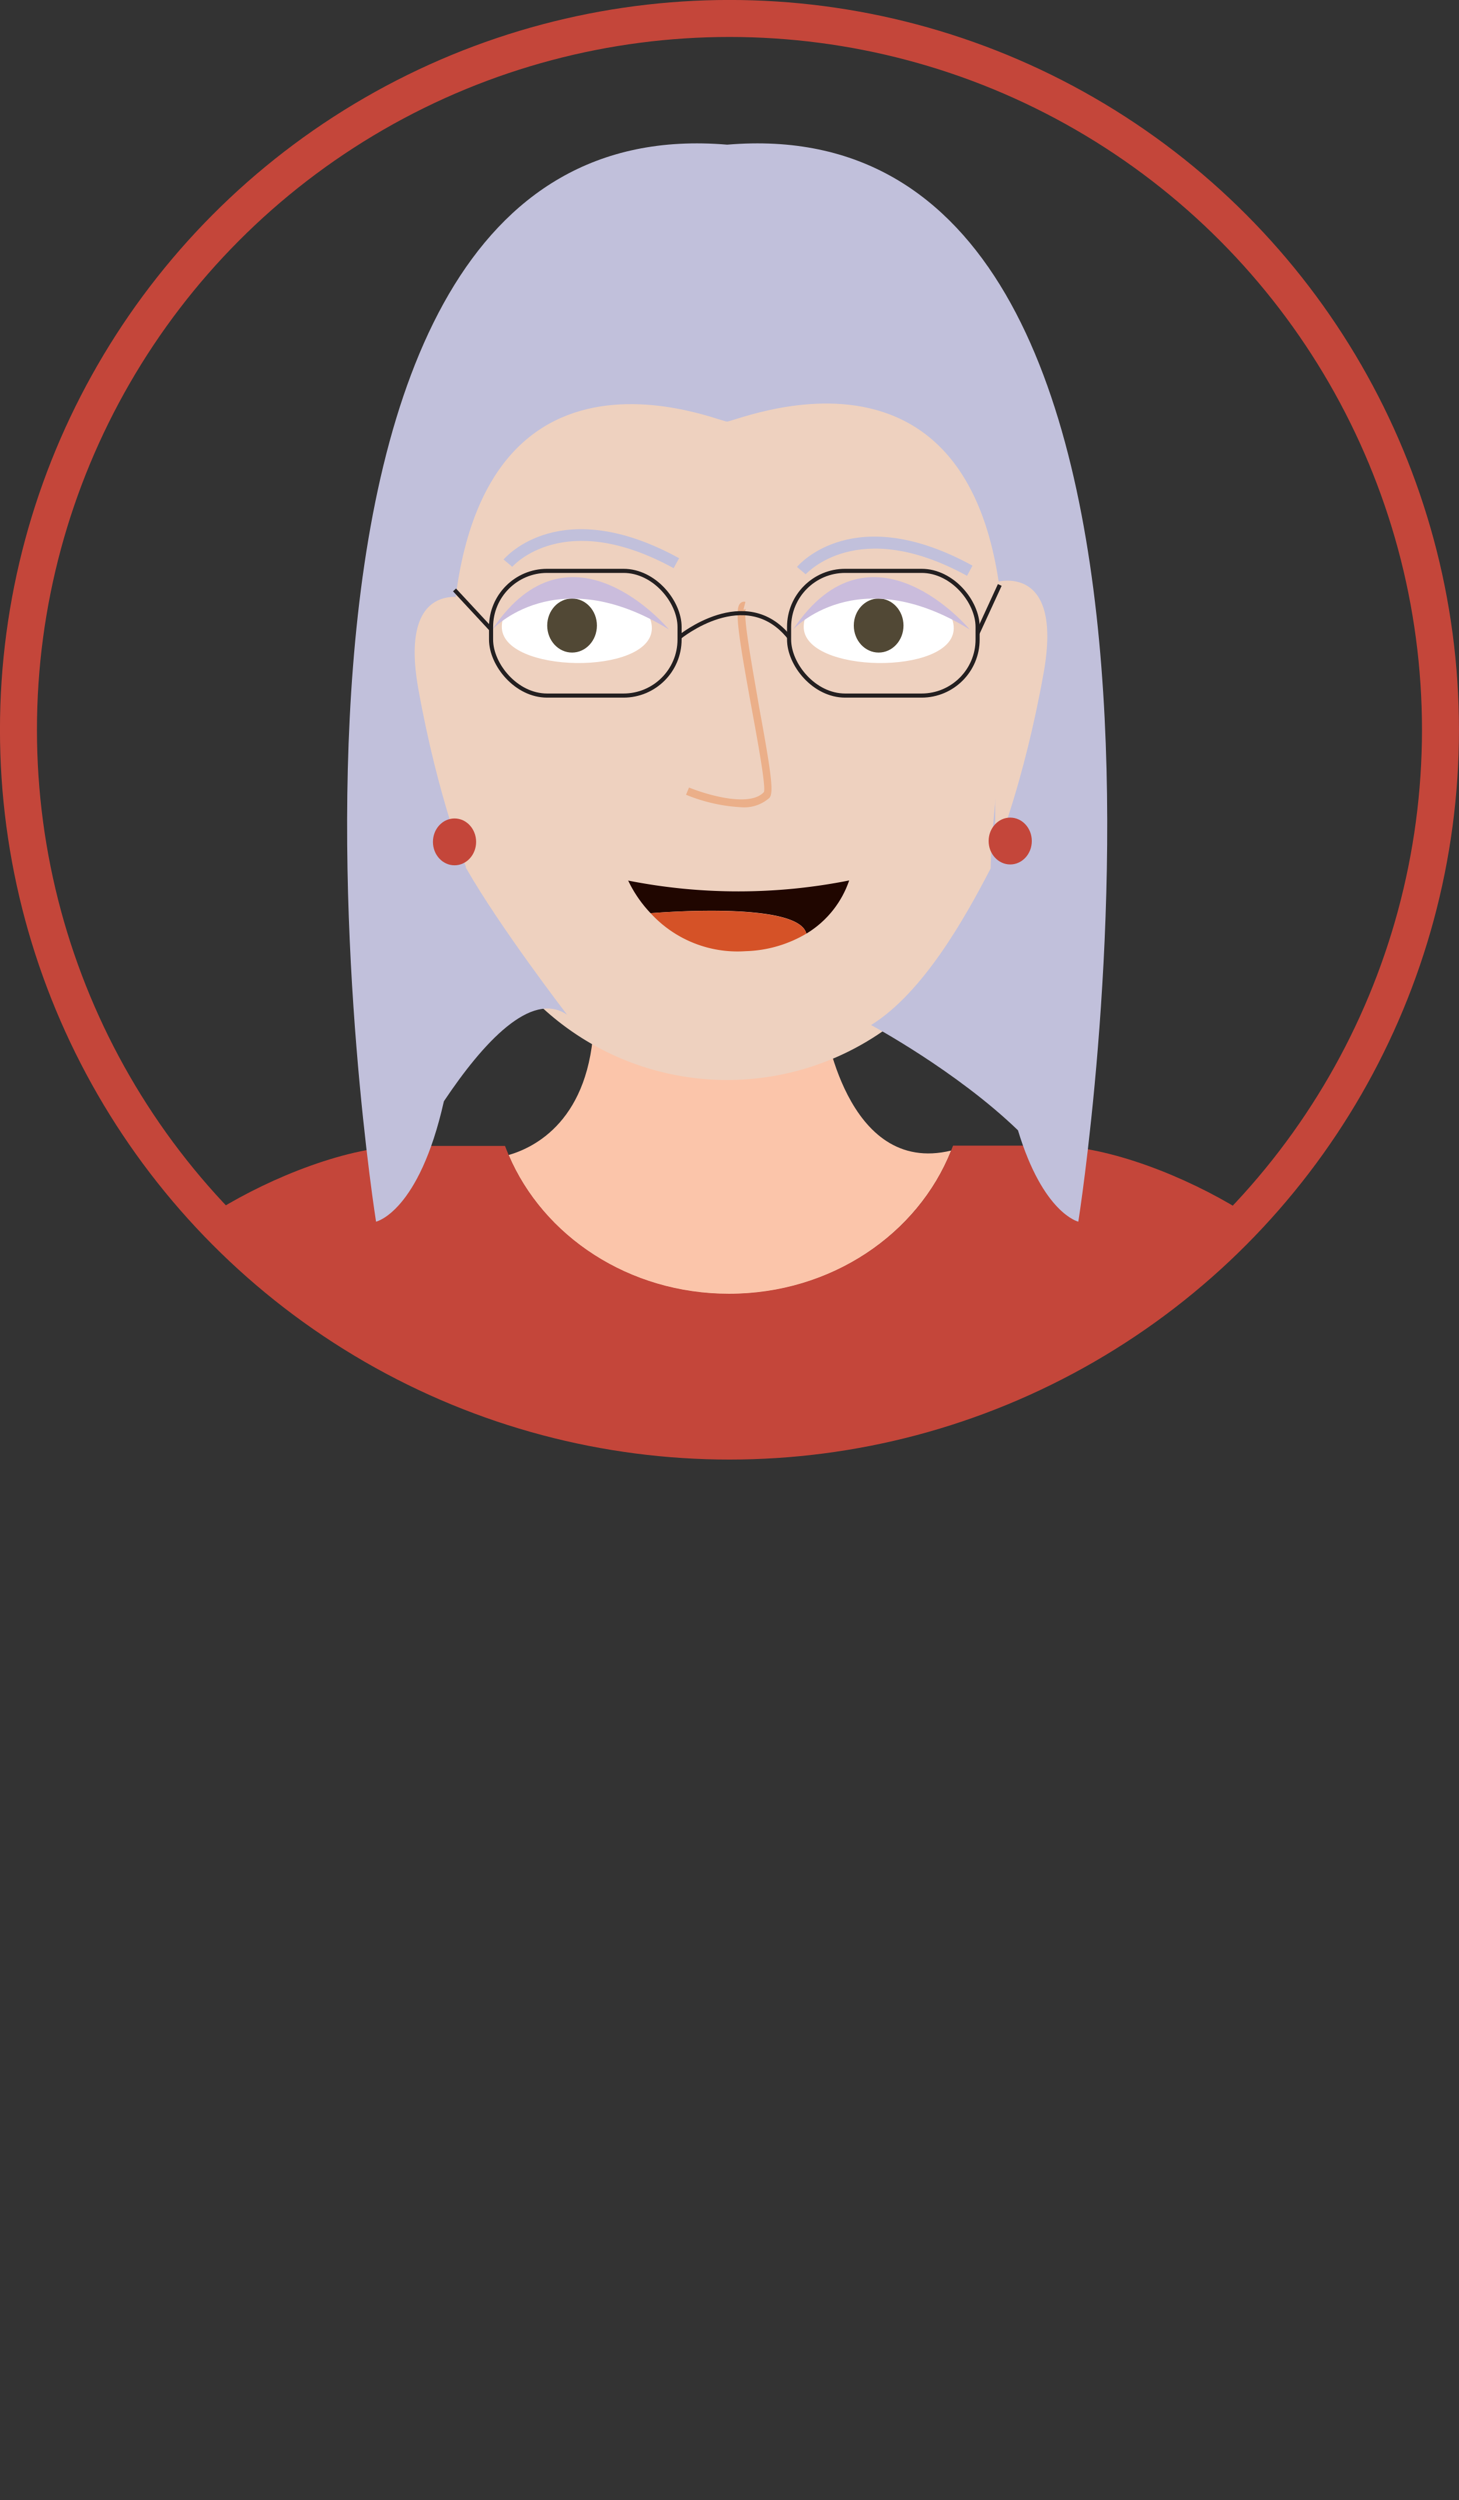 <svg xmlns="http://www.w3.org/2000/svg" xmlns:xlink="http://www.w3.org/1999/xlink" viewBox="0 0 223.67 383.1"><rect x="0" y="0" width="223.67" height="383.1" fill="#333333" stroke="none"/><defs><style>.cls-1,.cls-14{fill:none;stroke-miterlimit:10;}.cls-1{stroke:#c4463a;stroke-width:5.67px;}.cls-2{clip-path:url(#clip-path);}.cls-3{fill:#fbc5aa;}.cls-4{fill:#d8dcec;}.cls-5{fill:#c4463a;}.cls-6{fill:#eed1bf;}.cls-7{fill:#fff;}.cls-8{fill:#514835;}.cls-9{fill:#cabcdc;}.cls-10{fill:#ebaf89;}.cls-11{fill:#c1c0db;}.cls-12{fill:#200600;}.cls-13{fill:#d55227;}.cls-14{stroke:#231f20;stroke-width:0.63px;}</style><clipPath id="clip-path"><circle class="cls-1" cx="111.83" cy="111.83" r="109"/></clipPath></defs><g id="Layer_2" data-name="Layer 2"><g id="Avatar"><g class="cls-2"><path id="Vrat" class="cls-3" d="M145.83,176.31c-5.1,12.81-18.42,22-34.07,22-15.37,0-28.5-8.84-33.8-21.31,4-1.14,12.58-5.35,13.09-20.48h35.3S129.59,180.26,145.83,176.31Z"/><path class="cls-4" d="M7.07,366.49l51.93-2V225.05s-12-61-30.45-27.87C18.33,258.87,11.23,310.1,7.07,366.49Z"/><path class="cls-4" d="M215.49,366.49l-51.93-2V225.05s12-61,30.45-27.87C204.23,258.87,211.33,310.1,215.49,366.49Z"/><path id="Majica" class="cls-5" d="M196.62,196.24c-4.83.58-10.78,7.47-16.38,24.68,0,5,2.85,29.09-7.21,43.4-2.17,22.51,5.85,74.46,8.65,97.55-56.74,46.95-129,1.63-132.81,0,2.74-22.76,6.89-75.42,4.78-97.64-11.22-15.34-10.58-44-10.58-44-5.54-16.71-11.39-23.45-16.16-24-11.84-1.38,17.48-20.63,35.57-20.63H77.42q.26.69.54,1.35c5.3,12.47,18.43,21.31,33.8,21.31,15.65,0,29-9.15,34.07-22,.1-.23.19-.47.28-.7h14.94C179.14,175.61,208.46,194.86,196.62,196.24Z"/><path id="Koza" class="cls-6" d="M107.38,35.94h8.2a37.7,37.7,0,0,1,37.7,37.7V123.7a41.8,41.8,0,0,1-41.8,41.8h0a41.8,41.8,0,0,1-41.8-41.8V73.64A37.7,37.7,0,0,1,107.38,35.94Z"/><path class="cls-7" d="M99.93,96.3c.09-8-22.94-8.35-23-.3C76.82,103.27,99.85,103.57,99.93,96.3Z"/><path class="cls-7" d="M146.21,96.3c.09-8-22.93-8.35-23-.3C123.1,103.27,146.13,103.57,146.21,96.3Z"/><ellipse class="cls-8" cx="87.7" cy="95.86" rx="3.81" ry="4.14"/><ellipse class="cls-8" cx="134.7" cy="95.86" rx="3.81" ry="4.14"/><path id="Oci" class="cls-9" d="M75.47,96.47s9.78-10.67,27.09,0C102.56,96.47,87.51,78.4,75.47,96.47Z"/><path id="Oci-2" data-name="Oci" class="cls-9" d="M121.58,96.47s9.78-10.67,27.09,0C148.67,96.47,133.62,78.4,121.58,96.47Z"/><g id="Nos"><path class="cls-10" d="M113.59,123.7a25.86,25.86,0,0,1-8.42-1.91l.46-1.11c2.44,1,9.25,3.13,11.48.7.32-.83-.91-7.55-1.9-12.95-2.1-11.49-2.61-15.2-1.7-16a.81.81,0,0,1,.77-.2l-.3,1.16a.35.35,0,0,0,.38-.13c-.53,1,1,9.09,2,15,1.86,10.15,2.29,13.22,1.6,14A5.81,5.81,0,0,1,113.59,123.7Z"/></g><path id="Obrve" class="cls-11" d="M103.27,87.07c-16.86-9.24-24.66-.3-24.74-.21L77.2,85.74c.35-.41,8.81-10.12,26.91-.2Z"/><path id="Obrve-2" data-name="Obrve" class="cls-11" d="M148.25,88.24C131.39,79,123.59,88,123.51,88l-1.33-1.12c.35-.42,8.81-10.12,26.91-.2Z"/><path class="cls-12" d="M130.18,134.92a15.24,15.24,0,0,1-6.56,8.15c-1.24-5.12-23.8-3.13-23.88-3.13a19.27,19.27,0,0,1-3.44-5A86.89,86.89,0,0,0,130.18,134.92Z"/><path class="cls-13" d="M123.62,143.07h0a19.32,19.32,0,0,1-9.33,2.69,18.06,18.06,0,0,1-14.55-5.82C99.82,139.94,122.38,138,123.62,143.07Z"/><polygon class="cls-12" points="99.74 139.94 99.74 139.94 99.74 139.94 99.74 139.94"/><path id="Lasje3" class="cls-11" d="M165.31,187.21s-5.39-1.23-9.25-14c-9.45-9.12-22.52-16.13-22.52-16.13,8.06-5,14.52-16.65,18.33-24,.14-6,1-12.52,1.59-19.91,5.8-68.52-40.06-48.71-42-48.56h0c-1.76-.1-46.8-19.69-41.94,48.56C70,120.5,71.29,127,71.44,133c5.21,9.14,15.5,22.5,15.5,22.5-5.51-3.78-12.91,4.31-18.89,13.26-3.82,17-10.4,18.45-10.4,18.45S30.29,15.3,111.48,22.17C192.66,15.3,165.31,187.21,165.31,187.21Z"/><path id="Koza-2" data-name="Koza" class="cls-6" d="M152.57,89.22S163.05,86,160,103.08s-7.43,27.6-7.43,27.6Z"/><path id="Koza-3" data-name="Koza" class="cls-6" d="M71.56,91.7s-10.49-3.19-7.43,13.86,7.43,27.6,7.43,27.6Z"/><ellipse id="Uhani" class="cls-5" cx="69.68" cy="129.01" rx="3.31" ry="3.59"/><ellipse id="Uhani-2" data-name="Uhani" class="cls-5" cx="154.87" cy="128.88" rx="3.31" ry="3.59"/><g id="ocala"><rect class="cls-14" x="120.97" y="87.48" width="28.9" height="19.11" rx="8.59"/><rect class="cls-14" x="75.28" y="87.48" width="28.9" height="19.11" rx="8.59"/><path class="cls-14" d="M104.18,97.64s10.1-8.28,16.79,0"/><line class="cls-14" x1="69.68" y1="90.4" x2="75.28" y2="96.43"/><line class="cls-14" x1="153.27" y1="89.64" x2="149.87" y2="97.03"/></g></g><circle class="cls-1" cx="111.83" cy="111.83" r="109"/></g></g></svg>